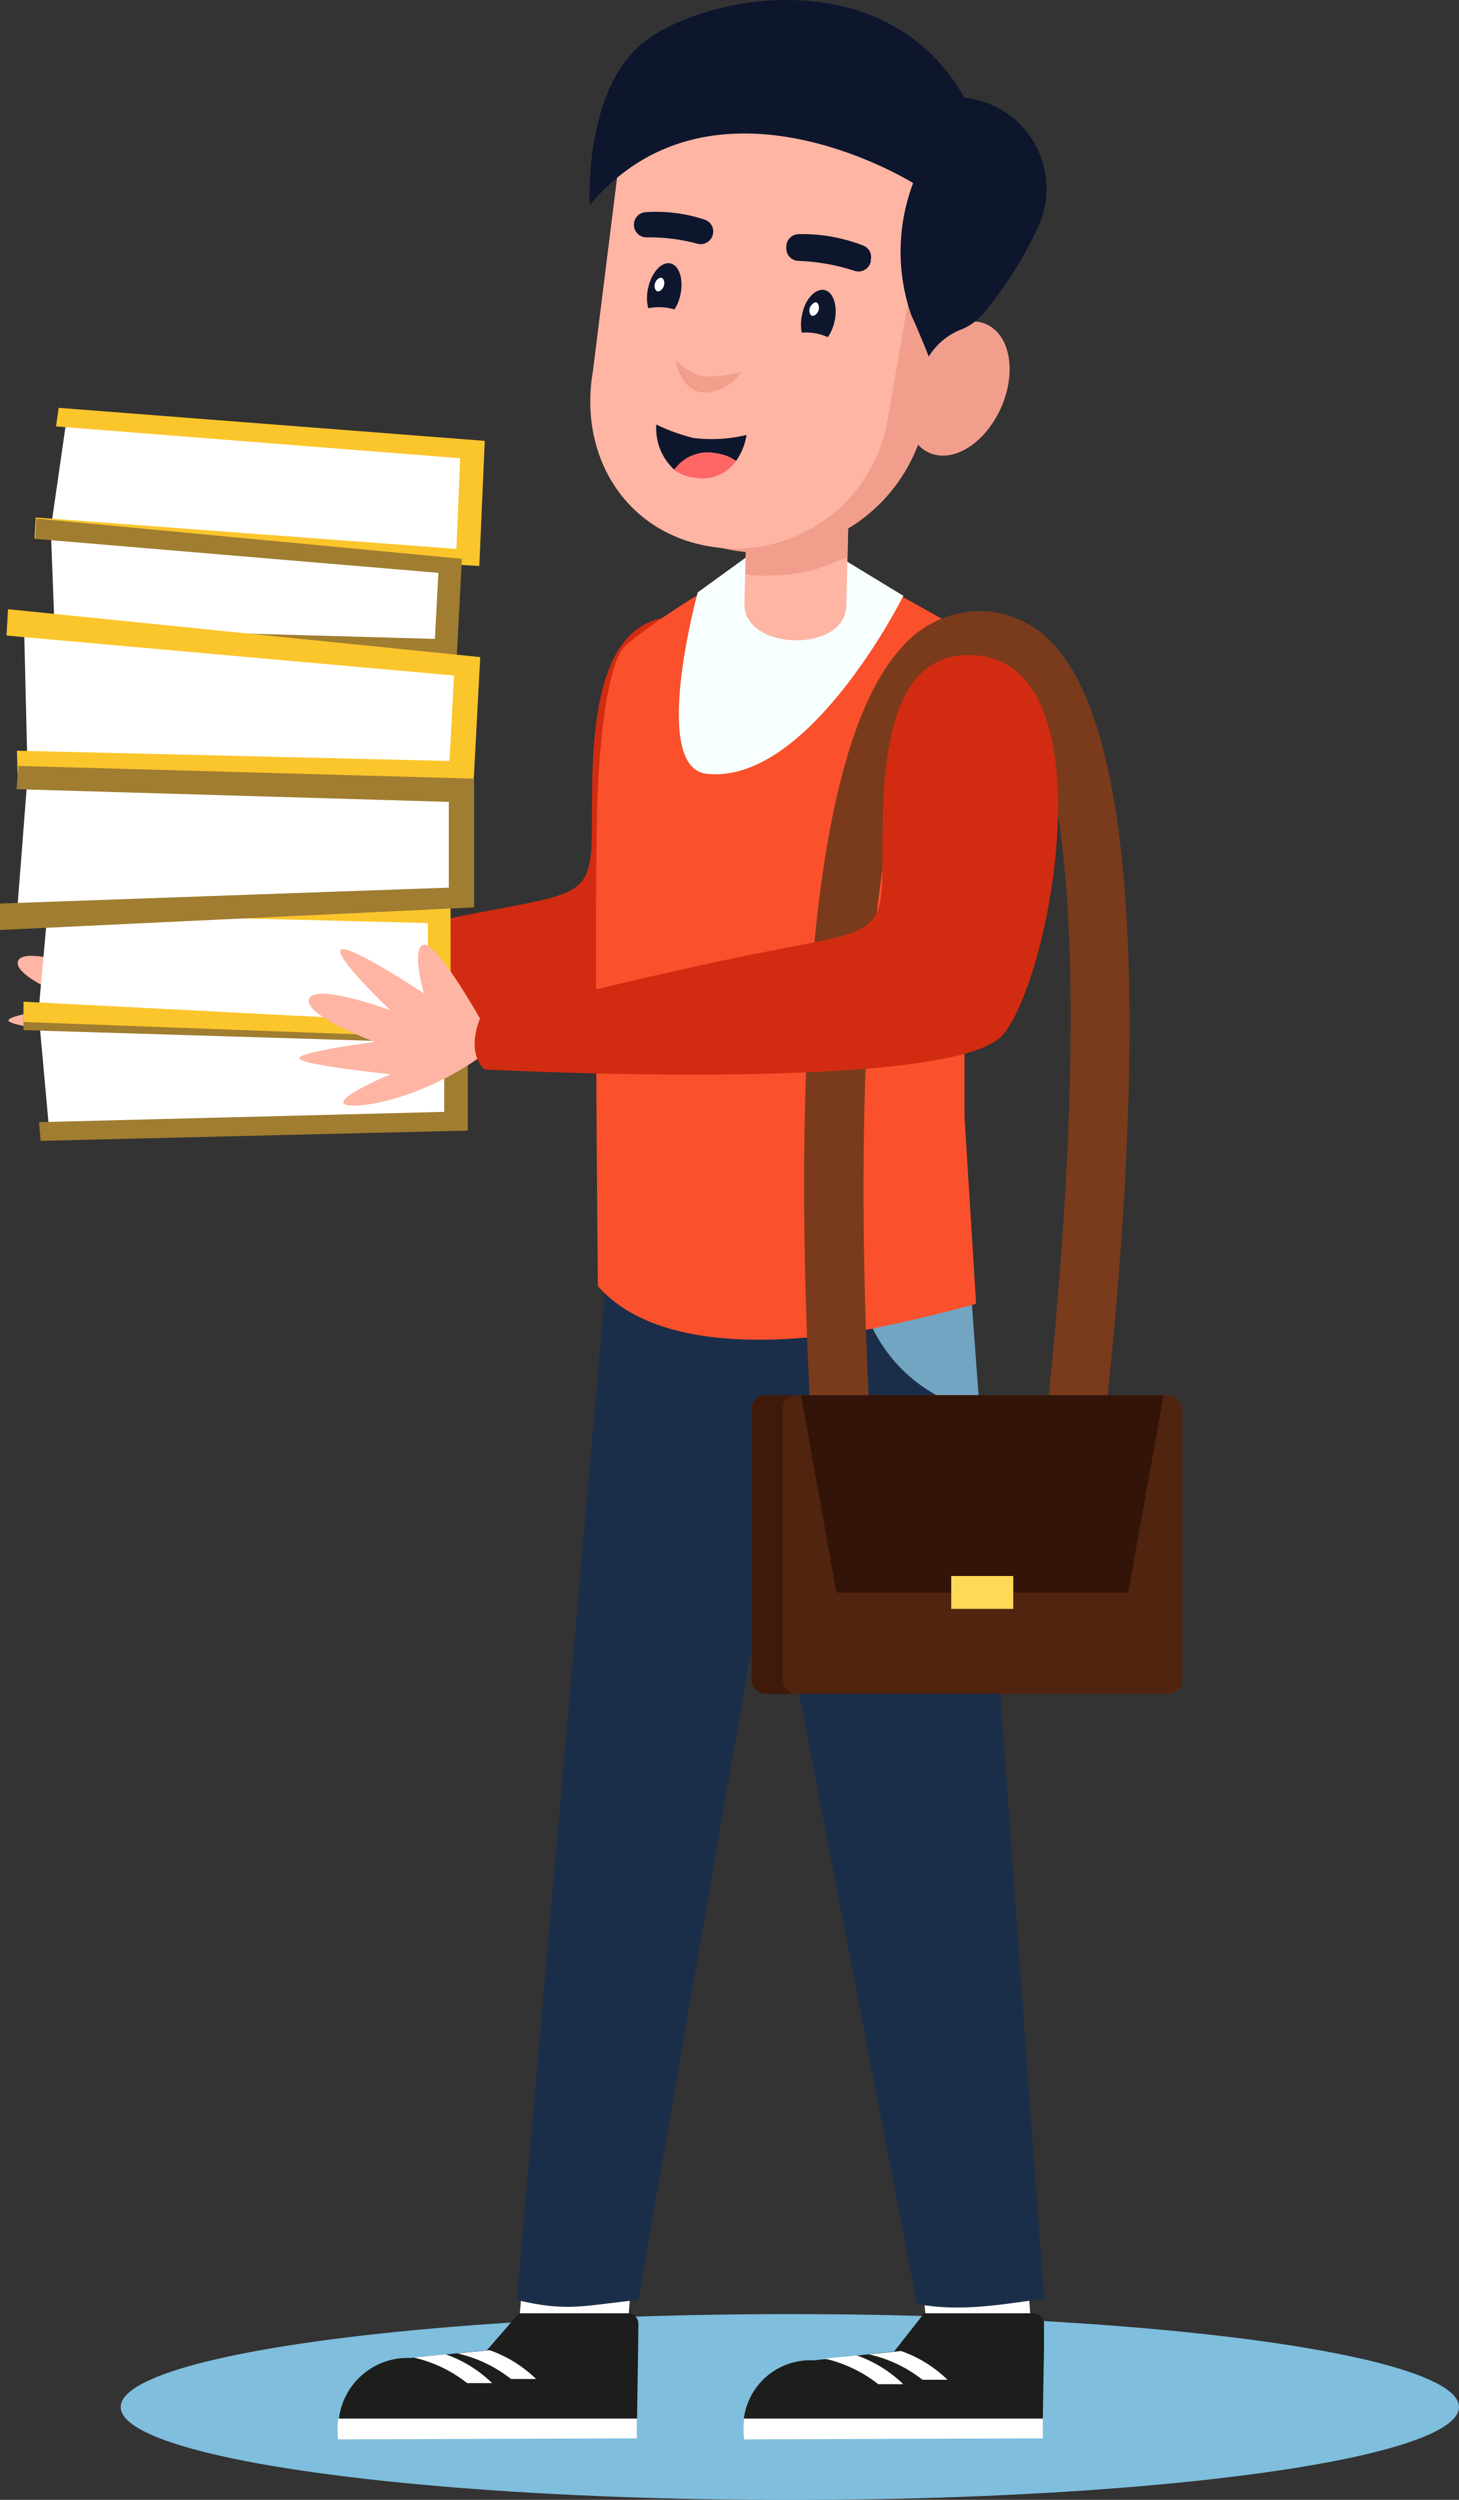 <svg xmlns="http://www.w3.org/2000/svg" viewBox="0 0 109.13 186.95"><rect x="0" y="0" width="109.13" height="186.95" fill="#333333" stroke="none"/><defs><style>.cls-1{fill:#ffb5a3;}.cls-2{fill:#d12c11;}.cls-3{fill:#fff;}.cls-4{fill:#fbc52c;}.cls-5{fill:#a07d30;}.cls-6{fill:#7fbedd;}.cls-7{fill:#1b2e49;}.cls-8{fill:#fa502c;}.cls-9{fill:#f7ffff;}.cls-10{fill:#f29e8c;}.cls-11{fill:#0d162d;}.cls-12{fill:#f66;}.cls-13{fill:#1d1d1b;}.cls-14{fill:#72a5c1;}.cls-15{fill:#793b1c;}.cls-16{fill:#3f190a;}.cls-17{fill:#512410;}.cls-18{fill:#331408;}.cls-19{fill:#fdd958;}</style></defs><g id="Layer_2" data-name="Layer 2"><g id="OBJECTS"><path class="cls-1" d="M14.13,73.31s-3.21-5.69-4.19-5.5,0,3.64,0,3.64-5.62-3.71-6.2-3.26,3.69,4.53,3.69,4.53-5.61-2.08-6.08-.85,4.92,3.22,4.92,3.22-5.7.73-5.64,1.23,6.83,1.19,6.83,1.19S3.93,79,3.94,79.62,9.4,79.72,14.5,76Z"/><path class="cls-2" d="M50.33,46.12C61.41,45.5,57,70.05,53.26,74.51s-38.76,2.6-38.76,2.6-1.42-1-.37-3.8c0,0,7.87-2.14,18.27-4.37s11.75-1.34,11.86-6.25S43.58,46.5,50.33,46.12Z"/><polygon class="cls-3" points="4.97 31.42 3.83 39.33 34.6 41.7 34.94 33.7 4.97 31.42"/><polygon class="cls-4" points="36.26 32.97 35.85 42.33 2.58 40.28 2.67 38.7 34.14 41.05 34.42 34.27 4.19 31.89 4.39 30.5 36.26 32.97"/><polygon class="cls-3" points="4.1 47.49 3.81 39.82 33.29 42.26 32.97 48.38 4.1 47.49"/><polygon class="cls-5" points="34.16 49.21 34.55 41.79 2.72 38.78 2.64 40.3 32.79 42.84 32.53 47.78 3.4 46.96 3.45 48.31 34.16 49.21"/><polygon class="cls-3" points="2.04 56.82 1.8 46.9 34.52 49.77 34.09 57.68 2.04 56.82"/><polygon class="cls-4" points="35.41 58.75 35.92 49.14 0.6 45.56 0.49 47.53 33.96 50.52 33.62 56.91 1.27 56.14 1.31 57.89 35.41 58.75"/><polygon class="cls-3" points="3.67 84.43 2.95 76.47 33.71 77.38 33.71 83.75 3.67 84.43"/><polygon class="cls-5" points="34.99 84.55 34.99 76.81 1.76 75.45 1.76 77.04 33.23 78 33.23 83.15 2.92 83.92 3.04 85.32 34.99 84.55"/><polygon class="cls-3" points="3.59 67.81 2.9 75.45 32.48 77.07 32.47 68.46 3.59 67.81"/><polygon class="cls-4" points="33.7 67.69 33.71 77.61 1.76 76.43 1.76 74.91 32.01 76.47 32 69.03 2.87 68.3 2.99 66.95 33.7 67.69"/><polygon class="cls-3" points="2.04 58.38 1.27 68.28 34.09 67.15 34.09 59.23 2.04 58.38"/><polygon class="cls-5" points="35.46 58.23 35.46 67.86 0 69.55 0 67.57 33.57 66.38 33.57 59.97 1.24 59.02 1.37 57.28 35.46 58.23"/><ellipse class="cls-6" cx="59.08" cy="180.01" rx="50.05" ry="6.95"/><path class="cls-1" d="M46.3,174l-6.95.59,4.92-65.28,10.9-2.55C52.41,123.87,47.62,160.57,46.3,174Z"/><polygon class="cls-3" points="46.81 175.93 38.65 175.6 40.1 159.35 48.06 159.35 46.81 175.93"/><polygon class="cls-3" points="69.48 175.6 77.22 175.6 76.23 160.22 67.92 160.22 69.48 175.6"/><path class="cls-7" d="M47.75,172c-3.89.38-5.25.94-9.1,0l7-79.89L62.8,85.28Z"/><path class="cls-7" d="M78.09,171.91c-3.34.45-6.3,1-9.51.39l-15.44-80L72.3,92Z"/><path class="cls-8" d="M63.74,42.29a8.93,8.93,0,0,0-3.85-1.16,8.93,8.93,0,0,0-3.9,1c-3.8,2.43-5.9,3.49-9.11,6.06-1.69,1.35-2.15,9.31-2.22,12.47-.21,8.88.06,35.52.06,35.52,5.45,6.19,18.87,3.76,25.06,2.22,2-.49,3.23-.9,3.23-.9l-.87-14,0-11.57,0-12.62,2.83.07c3.07.07,3.29-4.23,3.29-4.23C78.47,49.1,69.5,46.37,63.74,42.29Z"/><path class="cls-9" d="M52.19,44.3s-3.6,13.12.68,13.57c7.65.82,14.7-13.31,14.7-13.31l-6.21-3.78-4.74.31Z"/><path class="cls-1" d="M60.73,42.69a15.44,15.44,0,0,1-5,.32l-.05,2.12c-.08,3.56,7.54,3.73,7.62.18l.09-3.68A20.65,20.65,0,0,1,60.73,42.69Z"/><path class="cls-1" d="M63.58,33.47,56,33.29l-.12,5.07c2.42-.28,5.74-.66,7.65-.9Z"/><path class="cls-10" d="M60.73,42.69a20.65,20.65,0,0,0,2.67-1.06l.09-4.17c-1.91.24-5.23.62-7.65.9L55.74,43A15.44,15.44,0,0,0,60.73,42.69Z"/><path class="cls-10" d="M54.8,41.15h0A12.55,12.55,0,0,1,44.57,26.63l2.32-13.36A12.55,12.55,0,0,1,61.41,3h0A12.55,12.55,0,0,1,71.63,17.56L69.31,30.93A12.54,12.54,0,0,1,54.8,41.15Z"/><path class="cls-1" d="M53,40.85h0c-6.28-1.09-9.74-6.82-8.65-13.1L46.3,12.14A11.54,11.54,0,0,1,59.64,2.73h0a11.55,11.55,0,0,1,9.41,13.35L66.38,31.44A11.55,11.55,0,0,1,53,40.85Z"/><path class="cls-11" d="M48.35,17.75a14,14,0,0,1,3.83.48.93.93,0,0,0,1.15-.75h0a.93.93,0,0,0-.61-1.05,11.49,11.49,0,0,0-4.46-.56.93.93,0,0,0-.84.88h0A.93.93,0,0,0,48.35,17.75Z"/><path class="cls-11" d="M59.71,19.51a15.33,15.33,0,0,1,4.22.75.94.94,0,0,0,1.2-.69l0-.12a.92.92,0,0,0-.55-1.08,12.55,12.55,0,0,0-4.87-.86.94.94,0,0,0-.89.83v.13A.93.93,0,0,0,59.71,19.51Z"/><path class="cls-10" d="M68.12,28.32c-.9,2.74-.07,5.29,1.87,5.7s4.25-1.49,5.16-4.24.07-5.29-1.87-5.69S69,25.58,68.12,28.32Z"/><path class="cls-10" d="M50.53,26.91s.33,2.34,2.11,2.45a3.4,3.4,0,0,0,2.82-1.55,8.58,8.58,0,0,1-2.9.33A4.39,4.39,0,0,1,50.53,26.91Z"/><path class="cls-11" d="M68.3,13.69S53.35,4.34,44.11,15.34c0,0-.48-8.7,4.1-12.23S66.3-3,72.14,7.31a6.83,6.83,0,0,1,5.47,9.74,28.77,28.77,0,0,1-4,6.32,4.18,4.18,0,0,1-1.76,1.29,5,5,0,0,0-2.38,2s-.66-1.68-1.32-3.12A14.51,14.51,0,0,1,68.3,13.69Z"/><path class="cls-11" d="M53.48,33.89a3.25,3.25,0,0,1,1.57.59,4.66,4.66,0,0,0,.79-1.95,11.15,11.15,0,0,1-4,.22,14.48,14.48,0,0,1-2.75-1,4.19,4.19,0,0,0,1.36,3.39A3.05,3.05,0,0,1,53.48,33.89Z"/><path class="cls-12" d="M55.05,34.48a3.25,3.25,0,0,0-1.57-.59,3.05,3.05,0,0,0-3.06,1.25,3.29,3.29,0,0,0,1.57.59A3.06,3.06,0,0,0,55.05,34.48Z"/><path class="cls-3" d="M25.29,182.43l22.34-.08,0-1.48H25.31A6.22,6.22,0,0,0,25.29,182.43Z"/><path class="cls-13" d="M47.75,173.83A.79.79,0,0,0,47,173l-8.18,0-2.41,2.77-5.72.57a5.18,5.18,0,0,0-5.34,4.53H47.65l.08-5.28h0Z"/><path class="cls-3" d="M30.94,176.31a9.94,9.94,0,0,1,4,1.91h1.87a9.45,9.45,0,0,0-3.47-2.15Z"/><path class="cls-3" d="M34.22,176a10.1,10.1,0,0,1,4,1.91H40.1a9.57,9.57,0,0,0-3.47-2.15Z"/><path class="cls-3" d="M78,180.87l0,1.48-22.34.08a6.76,6.76,0,0,1,0-1.56Z"/><path class="cls-13" d="M55.64,180.87a5,5,0,0,1,5.24-4.35l6-.67L69.12,173l8.18,0a.79.79,0,0,1,.79.79v1.76h0L78,180.87Z"/><path class="cls-3" d="M61.69,176.39a10.1,10.1,0,0,1,4,1.91h1.87a9.57,9.57,0,0,0-3.47-2.15Z"/><path class="cls-3" d="M65,176.07a10,10,0,0,1,4,1.9h1.87a9.45,9.45,0,0,0-3.47-2.15Z"/><path class="cls-11" d="M60,23.5c-.26,1.15.07,2.21.74,2.36s1.42-.66,1.68-1.81-.08-2.21-.74-2.36S60.22,22.35,60,23.5Z"/><path class="cls-11" d="M48.48,21.52c-.26,1.15.07,2.21.74,2.35s1.42-.66,1.67-1.81-.07-2.21-.74-2.36S48.74,20.37,48.48,21.52Z"/><path class="cls-14" d="M72.7,97.59l.58,7.93a11.43,11.43,0,0,1-8-6.17S68.93,98.63,72.7,97.59Z"/><path class="cls-15" d="M81.3,116.9c.84-5.76,7.93-56.64-2.25-68.42a7.52,7.52,0,0,0-5.77-2.78,7.77,7.77,0,0,0-5.87,2.76c-10.77,11.78-6.53,62.57-6,68.32l4.36-.39c-1.36-15.1-3.14-56.2,4.88-65a3.42,3.42,0,0,1,2.64-1.33,3.1,3.1,0,0,1,2.46,1.26c7.51,8.7,3.44,49.82,1.23,64.93Z"/><path class="cls-1" d="M35.89,76.15s-3.21-5.7-4.19-5.5,0,3.63,0,3.63-5.61-3.71-6.2-3.26,3.69,4.53,3.69,4.53-5.61-2.08-6.07-.85,4.91,3.22,4.91,3.22-5.7.73-5.64,1.23,6.83,1.19,6.83,1.19-3.55,1.45-3.54,2.11,5.47.1,10.56-3.63Z"/><path class="cls-2" d="M72.09,49c11.09-.63,6.69,23.92,2.93,28.38s-38.76,2.6-38.76,2.6-1.42-1-.37-3.79c0,0,7.88-2.15,18.28-4.38S65.91,70.43,66,65.52,65.34,49.33,72.09,49Z"/><rect class="cls-16" x="56.21" y="104.35" width="29.88" height="22.33" rx="1" transform="translate(142.31 231.02) rotate(-180)"/><rect class="cls-17" x="58.53" y="104.35" width="29.88" height="22.33" rx="1" transform="translate(146.95 231.02) rotate(-180)"/><polygon class="cls-18" points="73.47 104.35 87.03 104.35 84.39 119.1 62.56 119.1 59.92 104.35 73.47 104.35"/><rect class="cls-19" x="71.16" y="117.87" width="4.64" height="2.46" transform="translate(146.95 238.19) rotate(-180)"/><path class="cls-1" d="M63.68,26.61s-2.3-3.31-6.26-.82l1.2,2.43Z"/><path class="cls-1" d="M52.69,24.71s-2.3-3.3-6.27-.81l1.21,2.42Z"/><path class="cls-3" d="M60.58,23c-.1.27,0,.55.14.61s.41-.1.5-.38,0-.54-.14-.61S60.68,22.77,60.58,23Z"/><path class="cls-3" d="M49,21.16c-.1.28,0,.55.15.62s.4-.11.5-.38,0-.55-.14-.62S49.09,20.89,49,21.16Z"/></g></g></svg>